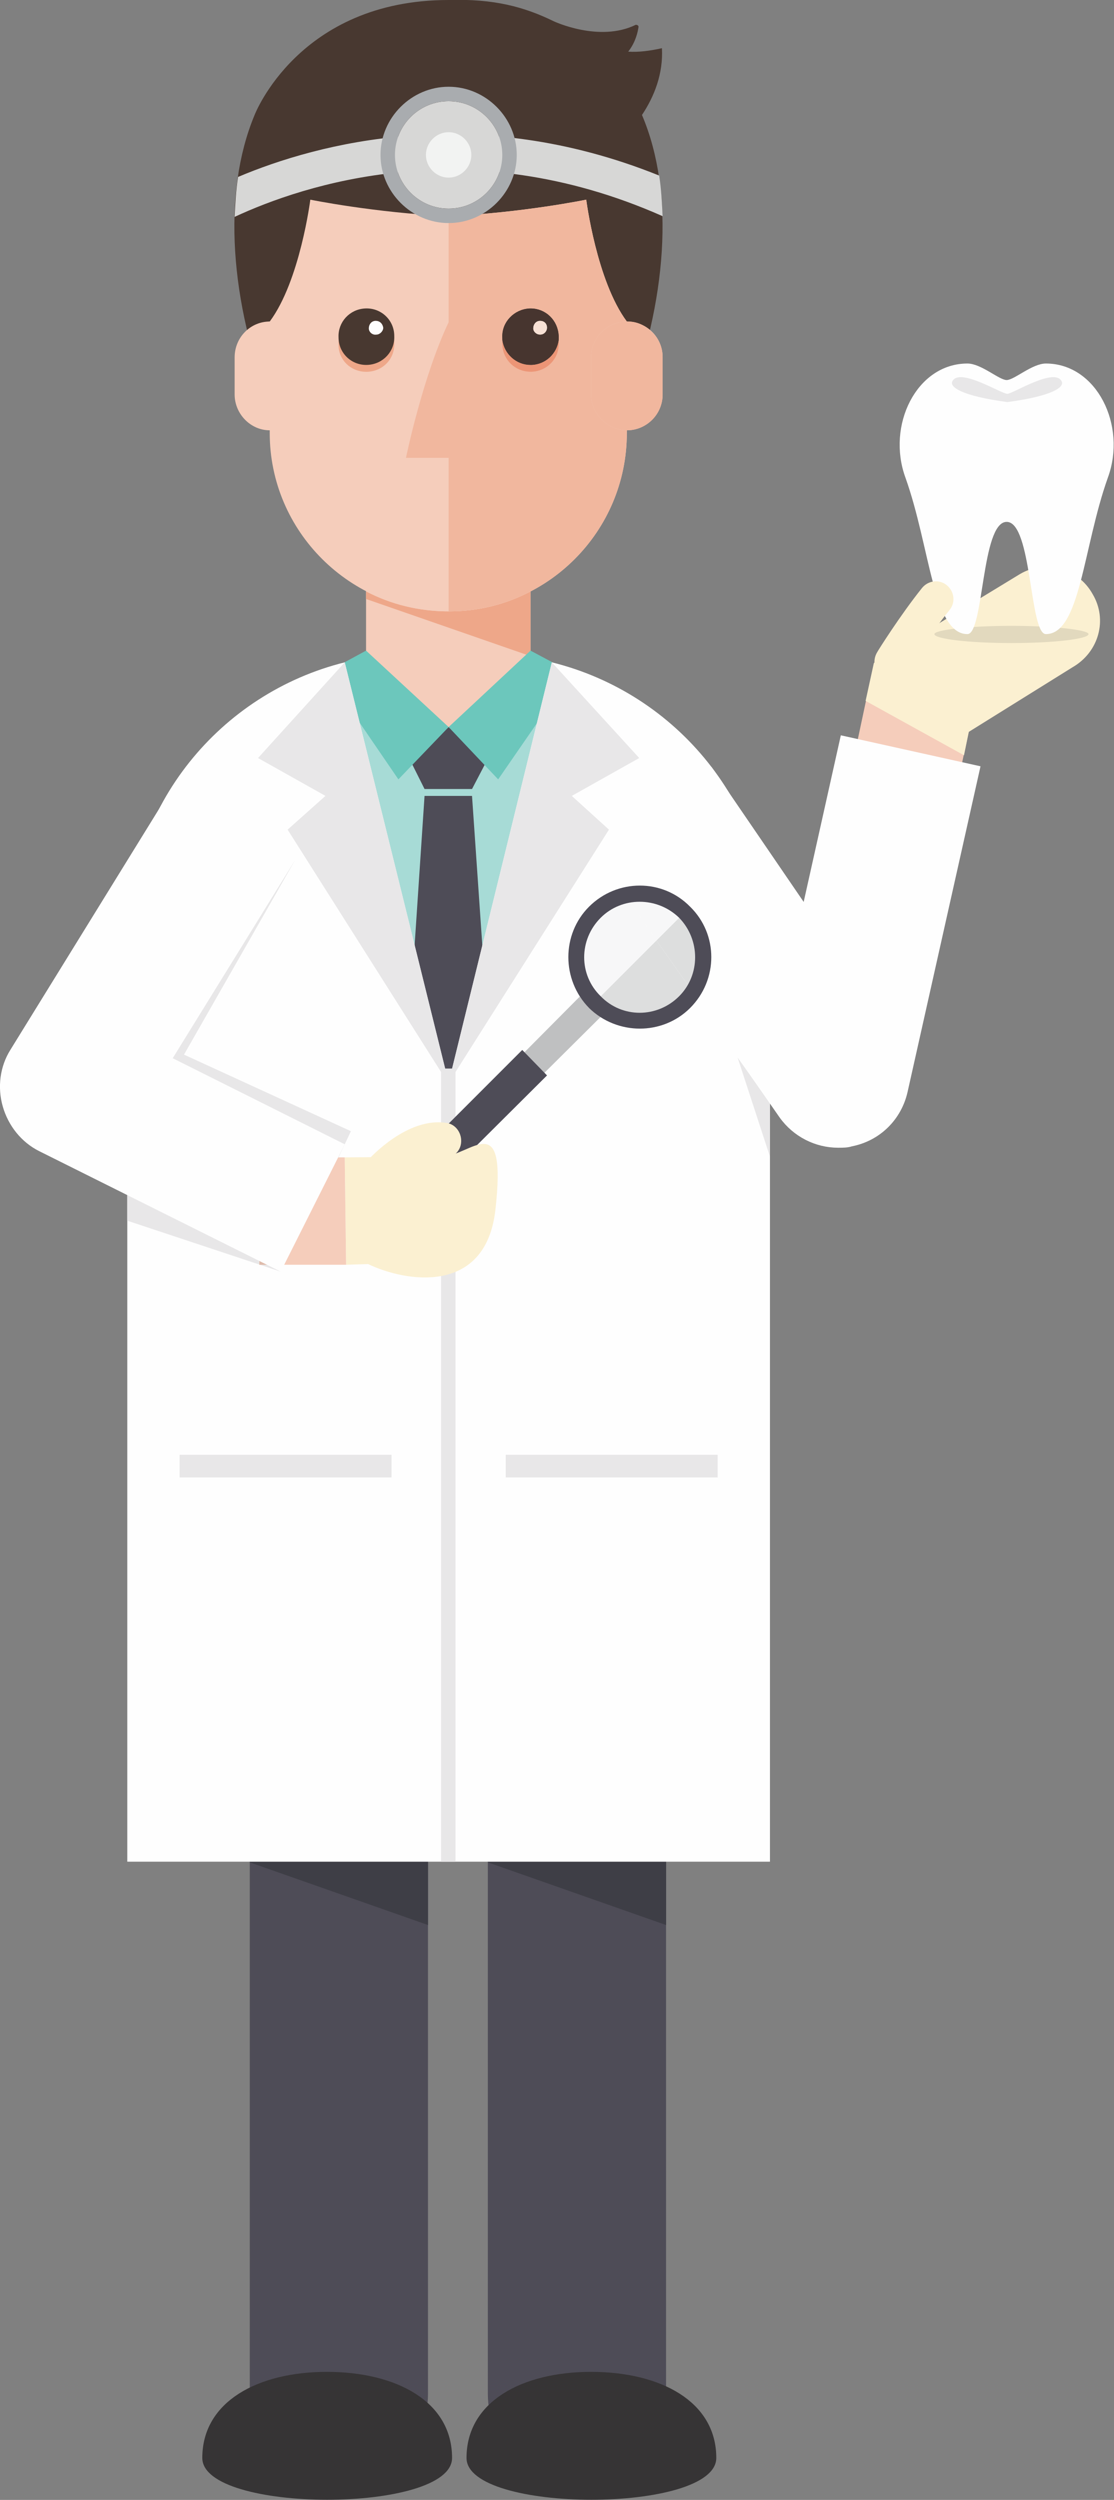 <?xml version="1.0" encoding="UTF-8"?>
<!DOCTYPE svg PUBLIC "-//W3C//DTD SVG 1.1//EN" "http://www.w3.org/Graphics/SVG/1.1/DTD/svg11.dtd">
<!-- Creator: CorelDRAW X8 -->
<svg xmlns="http://www.w3.org/2000/svg" xml:space="preserve" width="2.167in" height="4.86in" version="1.1" style="shape-rendering:geometricPrecision; text-rendering:geometricPrecision; image-rendering:optimizeQuality; fill-rule:evenodd; clip-rule:evenodd"
viewBox="0 0 1619 3631"
 xmlns:xlink="http://www.w3.org/1999/xlink">
 <rect x="0" y="0" width="1619" height="3631" fill="#808080" stroke="none"/>
 <defs>
  <style type="text/css">
   <![CDATA[
    .fil7 {fill:#FEFEFE;fill-rule:nonzero}
    .fil10 {fill:#FBF0D1;fill-rule:nonzero}
    .fil21 {fill:#F8E1D5;fill-rule:nonzero}
    .fil15 {fill:#F7F7F8;fill-rule:nonzero}
    .fil4 {fill:#F5CDBB;fill-rule:nonzero}
    .fil18 {fill:#F1B79E;fill-rule:nonzero}
    .fil25 {fill:#F2F3F2;fill-rule:nonzero}
    .fil5 {fill:#EEA789;fill-rule:nonzero}
    .fil20 {fill:#EC9576;fill-rule:nonzero}
    .fil9 {fill:#E8E7E8;fill-rule:nonzero}
    .fil11 {fill:#E2D9BE;fill-rule:nonzero}
    .fil13 {fill:#DDDEDE;fill-rule:nonzero}
    .fil16 {fill:#DEBBAB;fill-rule:nonzero}
    .fil23 {fill:#D7D7D6;fill-rule:nonzero}
    .fil14 {fill:#D2D2D3;fill-rule:nonzero}
    .fil12 {fill:#BFC0C1;fill-rule:nonzero}
    .fil3 {fill:#A7DBD6;fill-rule:nonzero}
    .fil22 {fill:#ABBFB5;fill-rule:nonzero}
    .fil24 {fill:#A9ACAF;fill-rule:nonzero}
    .fil8 {fill:#9FC4C6;fill-rule:nonzero}
    .fil19 {fill:#47352F;fill-rule:nonzero}
    .fil17 {fill:#483830;fill-rule:nonzero}
    .fil6 {fill:#6CC7BC;fill-rule:nonzero}
    .fil2 {fill:#363435;fill-rule:nonzero}
    .fil0 {fill:#4E4C57;fill-rule:nonzero}
    .fil1 {fill:#3E3E46;fill-rule:nonzero}
   ]]>
  </style>
 </defs>
 <g id="Layer_x0020_1">

  <path class="fil0" d="M493 3607c-72,0 -130,-58 -130,-130l0 -828c0,-72 58,-130 130,-130 71,0 129,58 129,130l0 828c0,72 -58,130 -129,130z"/>
  <polygon class="fil1" points="622,2796 363,2705 363,2704 622,2704 "/>
  <path class="fil2" d="M657 3570c0,81 -363,81 -363,0 0,-82 81,-125 181,-125 101,0 182,43 182,125z"/>
  <path class="fil0" d="M839 3607c-72,0 -130,-58 -130,-130l0 -828c0,-72 58,-130 130,-130 71,0 129,58 129,130l0 828c0,72 -58,130 -129,130z"/>
  <polygon class="fil1" points="968,2796 709,2705 709,2704 968,2704 "/>
  <path class="fil2" d="M1041 3570c0,81 -363,81 -363,0 0,-82 81,-125 181,-125 101,0 182,43 182,125z"/>
  <path class="fil3" d="M1074 1353c0,202 -189,366 -422,366 -233,0 -422,-164 -422,-366 0,-203 189,-367 422,-367 233,0 422,164 422,367z"/>
  <polygon class="fil4" points="532,1064 771,1064 771,831 532,831 "/>
  <path class="fil5" d="M771 953l-239 -83 0 -11c36,19 77,29 120,29l0 0c43,0 83,-10 119,-29l0 94z"/>
  <polygon class="fil0" points="709,1102 686,1146 617,1146 595,1102 652,1056 "/>
  <polygon class="fil6" points="532,945 652,1056 579,1132 473,977 "/>
  <polygon class="fil6" points="771,945 652,1056 724,1132 831,977 "/>
  <polygon class="fil0" points="686,1156 714,1562 652,1631 590,1562 617,1156 "/>
  <path class="fil7" d="M802 962l-150 611 -151 -611c-181,45 -316,208 -316,403l0 1339 934 0 0 -1339c0,-195 -135,-358 -317,-403z"/>
  <polygon class="fil8" points="1119,1681 1119,1680 1119,1602 1119,1602 "/>
  <polygon class="fil9" points="1119,1680 1072,1536 1119,1602 "/>
  <polygon class="fil9" points="831,1156 929,1101 802,962 657,1552 647,1552 501,962 375,1101 473,1156 418,1205 641,1557 641,2704 662,2704 662,1557 885,1205 "/>
  <polygon class="fil9" points="261,2146 569,2146 569,2113 261,2113 "/>
  <polygon class="fil7" points="261,2432 569,2432 569,2146 261,2146 "/>
  <polygon class="fil9" points="735,2146 1043,2146 1043,2113 735,2113 "/>
  <polygon class="fil7" points="735,2432 1043,2432 1043,2146 735,2146 "/>
  <polygon class="fil4" points="1378,1203 1226,1171 1263,997 1415,1029 "/>
  <path class="fil10" d="M1258 1018l12 -55 212 -129c37,-22 85,-9 106,29 22,37 9,84 -29,106l-151 94 -7 34 -143 -79z"/>
  <path class="fil11" d="M1470 934c-62,0 -112,-6 -112,-13 0,-6 50,-12 112,-12 62,0 112,6 112,12 0,7 -50,13 -112,13z"/>
  <path class="fil7" d="M1520 528c-20,0 -46,24 -57,24 -11,0 -37,-24 -57,-24 -74,0 -118,90 -90,166 36,101 40,227 90,227 24,0 20,-163 57,-163 37,0 33,163 57,163 50,0 54,-126 90,-227 28,-76 -16,-166 -90,-166z"/>
  <path class="fil9" d="M1543 554c-10,-21 -71,18 -79,18 -9,0 -70,-39 -80,-18 -4,8 13,21 80,30 67,-9 83,-22 79,-30z"/>
  <path class="fil10" d="M1297 987c-5,0 -9,-1 -14,-4 -12,-7 -16,-23 -8,-36 1,-2 33,-53 65,-93 9,-11 25,-13 36,-4 11,9 13,25 4,36 -30,37 -61,88 -61,88 -5,8 -13,13 -22,13z"/>
  <path class="fil7" d="M1218 1667c-33,0 -65,-16 -85,-44l-268 -385 169 -124 134 196 54 -242 203 45 -106 473c-9,40 -40,71 -81,79 -6,2 -13,2 -20,2z"/>
  <polygon class="fil12" points="724,1625 695,1596 850,1440 880,1470 "/>
  <polygon class="fil0" points="588,1768 552,1732 759,1525 795,1562 "/>
  <path class="fil13" d="M930 1494c-20,0 -40,-6 -57,-17l7 -7 -15 -15 89 -89 60 85c-4,5 -7,9 -11,13 -20,20 -47,30 -73,30z"/>
  <path class="fil13" d="M1014 1451l-60 -85 49 -49c-20,-20 -47,-30 -73,-30 -10,0 -19,1 -28,3l0 0c9,-2 18,-3 28,-3 26,0 53,10 73,30 37,37 40,94 11,134z"/>
  <path class="fil14" d="M873 1477c-6,-4 -12,-8 -17,-13l9 -9 15 15 -7 7z"/>
  <path class="fil15" d="M865 1455l-15 -15 -7 8c-11,-18 -17,-38 -17,-58 0,-26 10,-53 30,-73 13,-13 29,-22 46,-27l52 76 -89 89z"/>
  <path class="fil15" d="M954 1366l-52 -76c9,-2 18,-3 28,-3 26,0 53,10 73,30l-49 49z"/>
  <path class="fil15" d="M856 1464l0 0c-5,-5 -9,-11 -13,-16l7 -8 15 15 -9 9z"/>
  <path class="fil0" d="M987 1333c-32,-31 -83,-31 -114,0 -32,32 -32,83 0,114 31,32 82,32 114,0 31,-31 31,-82 0,-114zm-131 131c-40,-41 -40,-107 0,-147 41,-41 107,-41 147,0 41,40 41,106 0,147 -40,40 -106,40 -147,0z"/>
  <path class="fil10" d="M503 1837l32 -1c54,26 171,46 185,-79 17,-151 -35,-78 -78,-77l-141 1 2 156z"/>
  <polygon class="fil4" points="501,1681 373,1681 377,1837 503,1837 "/>
  <path class="fil10" d="M548 1730c-4,-1 -9,-3 -13,-6 -10,-10 -11,-26 -2,-37 6,-7 60,-65 116,-56 14,2 23,16 21,30 -2,14 -16,24 -30,21 -22,-3 -56,26 -68,39 -6,7 -15,10 -24,9z"/>
  <polygon class="fil7" points="429,1249 251,1537 501,1662 "/>
  <polygon class="fil9" points="429,1249 261,1543 257,1527 510,1643 492,1681 246,1547 235,1541 242,1531 "/>
  <polygon class="fil9" points="408,1847 185,1773 185,1713 377,1829 377,1837 390,1837 "/>
  <polygon class="fil16" points="377,1837 377,1829 390,1837 "/>
  <path class="fil7" d="M408 1847l-351 -175c-26,-13 -45,-37 -53,-65 -8,-28 -4,-58 11,-82l247 -400 167 124 -178 288 250 125 -93 185z"/>
  <path class="fil4" d="M652 100c-143,0 -260,116 -260,259l0 270c0,143 117,259 260,259 143,0 259,-116 259,-259l0 -270c0,-143 -116,-259 -259,-259z"/>
  <path class="fil17" d="M933 167c18,-27 31,-60 29,-97 -18,4 -34,6 -49,5 11,-14 14,-29 15,-36 0,-2 -2,-3 -4,-3 -53,26 -119,-5 -119,-5l0 0c-43,-21 -87,-33 -153,-31 -218,0 -282,167 -282,167 -48,115 -35,273 23,421 1,2 2,5 3,7 -2,-12 -4,-24 -5,-36 1,-47 -5,-97 1,-92 44,-59 59,-177 59,-177 0,0 93,19 201,24 108,-5 200,-24 200,-24 0,0 15,118 59,177 6,-5 1,45 2,92 -1,12 -3,24 -5,36 1,-2 2,-5 3,-7 57,-148 71,-306 22,-421z"/>
  <path class="fil5" d="M532 540c-22,0 -40,-17 -40,-39 -1,-23 16,-42 39,-43 1,0 1,0 2,0 21,0 40,18 40,40 1,23 -16,41 -39,42 -1,0 -1,0 -2,0z"/>
  <path class="fil17" d="M573 488c1,22 -16,41 -39,42 -23,1 -42,-17 -42,-40 -1,-22 16,-41 39,-42 23,-1 42,17 42,40z"/>
  <path class="fil7" d="M557 476c0,5 -5,10 -10,10 -6,1 -11,-4 -11,-9 0,-6 4,-11 10,-11 6,0 10,4 11,10z"/>
  <path class="fil17" d="M812 488c1,22 -17,41 -39,42 -23,1 -42,-17 -43,-40 -1,-22 17,-41 40,-42 22,-1 41,17 42,40z"/>
  <path class="fil7" d="M795 476c0,5 -4,10 -10,10 -5,1 -10,-4 -10,-9 0,-6 4,-11 10,-11 5,0 10,4 10,10z"/>
  <path class="fil4" d="M392 467c-28,0 -51,23 -51,52l0 54c0,28 23,52 51,52 29,0 52,-24 52,-52l0 -54c0,-29 -23,-52 -52,-52z"/>
  <path class="fil4" d="M911 467c-28,0 -52,23 -52,52l0 54c0,28 24,52 52,52 29,0 52,-24 52,-52l0 -54c0,-29 -23,-52 -52,-52z"/>
  <path class="fil18" d="M652 888l0 -223 -62 0c0,0 24,-117 62,-197l0 -154c0,0 0,0 0,0l0 0c108,-5 200,-24 200,-24 0,0 15,118 59,177 -28,0 -52,23 -52,52l0 54c0,28 24,52 52,52l0 4c0,143 -116,259 -259,259zm78 -394c0,2 0,4 0,7 1,22 19,39 41,39 1,0 1,0 2,0 22,-1 40,-19 39,-42 0,-1 0,-3 0,-4 0,-2 0,-4 0,-6 -1,-23 -19,-40 -41,-40 0,0 -1,0 -1,0 -23,1 -41,20 -40,42 0,2 0,3 0,4z"/>
  <path class="fil19" d="M652 314c0,0 0,0 0,0l0 0z"/>
  <path class="fil20" d="M771 540c-22,0 -40,-17 -41,-39 0,-3 0,-5 0,-7 3,20 20,36 41,36 1,0 1,0 2,0 20,-1 36,-16 39,-36 0,1 0,3 0,4 1,23 -17,41 -39,42 -1,0 -1,0 -2,0z"/>
  <path class="fil19" d="M771 530c-21,0 -38,-16 -41,-36 0,-1 0,-2 0,-4 -1,-22 17,-41 40,-42 0,0 1,0 1,0 22,0 40,17 41,40 0,2 0,4 0,6 -3,20 -19,35 -39,36 -1,0 -1,0 -2,0zm14 -64c0,0 0,0 0,0 -6,0 -10,5 -10,11 0,5 5,9 10,9 0,0 0,0 0,0 6,0 10,-5 10,-10 0,-6 -4,-10 -10,-10z"/>
  <path class="fil21" d="M785 486c-5,0 -10,-4 -10,-9 0,-6 4,-11 10,-11 0,0 0,0 0,0 6,0 10,4 10,10 0,5 -4,10 -10,10 0,0 0,0 0,0z"/>
  <path class="fil22" d="M963 518c0,0 0,0 0,0 0,0 0,0 0,0zm0 0c0,0 0,0 0,0 0,0 0,0 0,0z"/>
  <path class="fil18" d="M911 625l0 0c-28,0 -52,-24 -52,-52l0 -54c0,-29 24,-52 52,-52l0 0 0 0 2 0c12,0 23,5 32,13l0 0c11,9 18,23 18,38 0,0 0,0 0,0 0,0 0,0 0,0 0,0 0,0 0,0 0,1 0,1 0,1l0 54c0,1 0,1 0,2 -1,28 -24,50 -52,50l0 0z"/>
  <path class="fil23" d="M346 257c-3,19 -4,38 -5,58 99,-46 338,-127 622,-1 -1,-20 -2,-40 -5,-59 -268,-108 -496,-47 -612,2z"/>
  <path class="fil23" d="M730 225c0,43 -35,78 -78,78 -43,0 -78,-35 -78,-78 0,-43 35,-78 78,-78 43,0 78,35 78,78z"/>
  <path class="fil24" d="M652 126c-54,0 -99,45 -99,99 0,54 45,99 99,99 54,0 99,-45 99,-99 0,-54 -45,-99 -99,-99zm0 21c43,0 78,35 78,78 0,43 -35,78 -78,78 -43,0 -78,-35 -78,-78 0,-43 35,-78 78,-78z"/>
  <path class="fil25" d="M685 225c0,18 -15,33 -33,33 -18,0 -33,-15 -33,-33 0,-18 15,-33 33,-33 18,0 33,15 33,33z"/>
 </g>
</svg>
